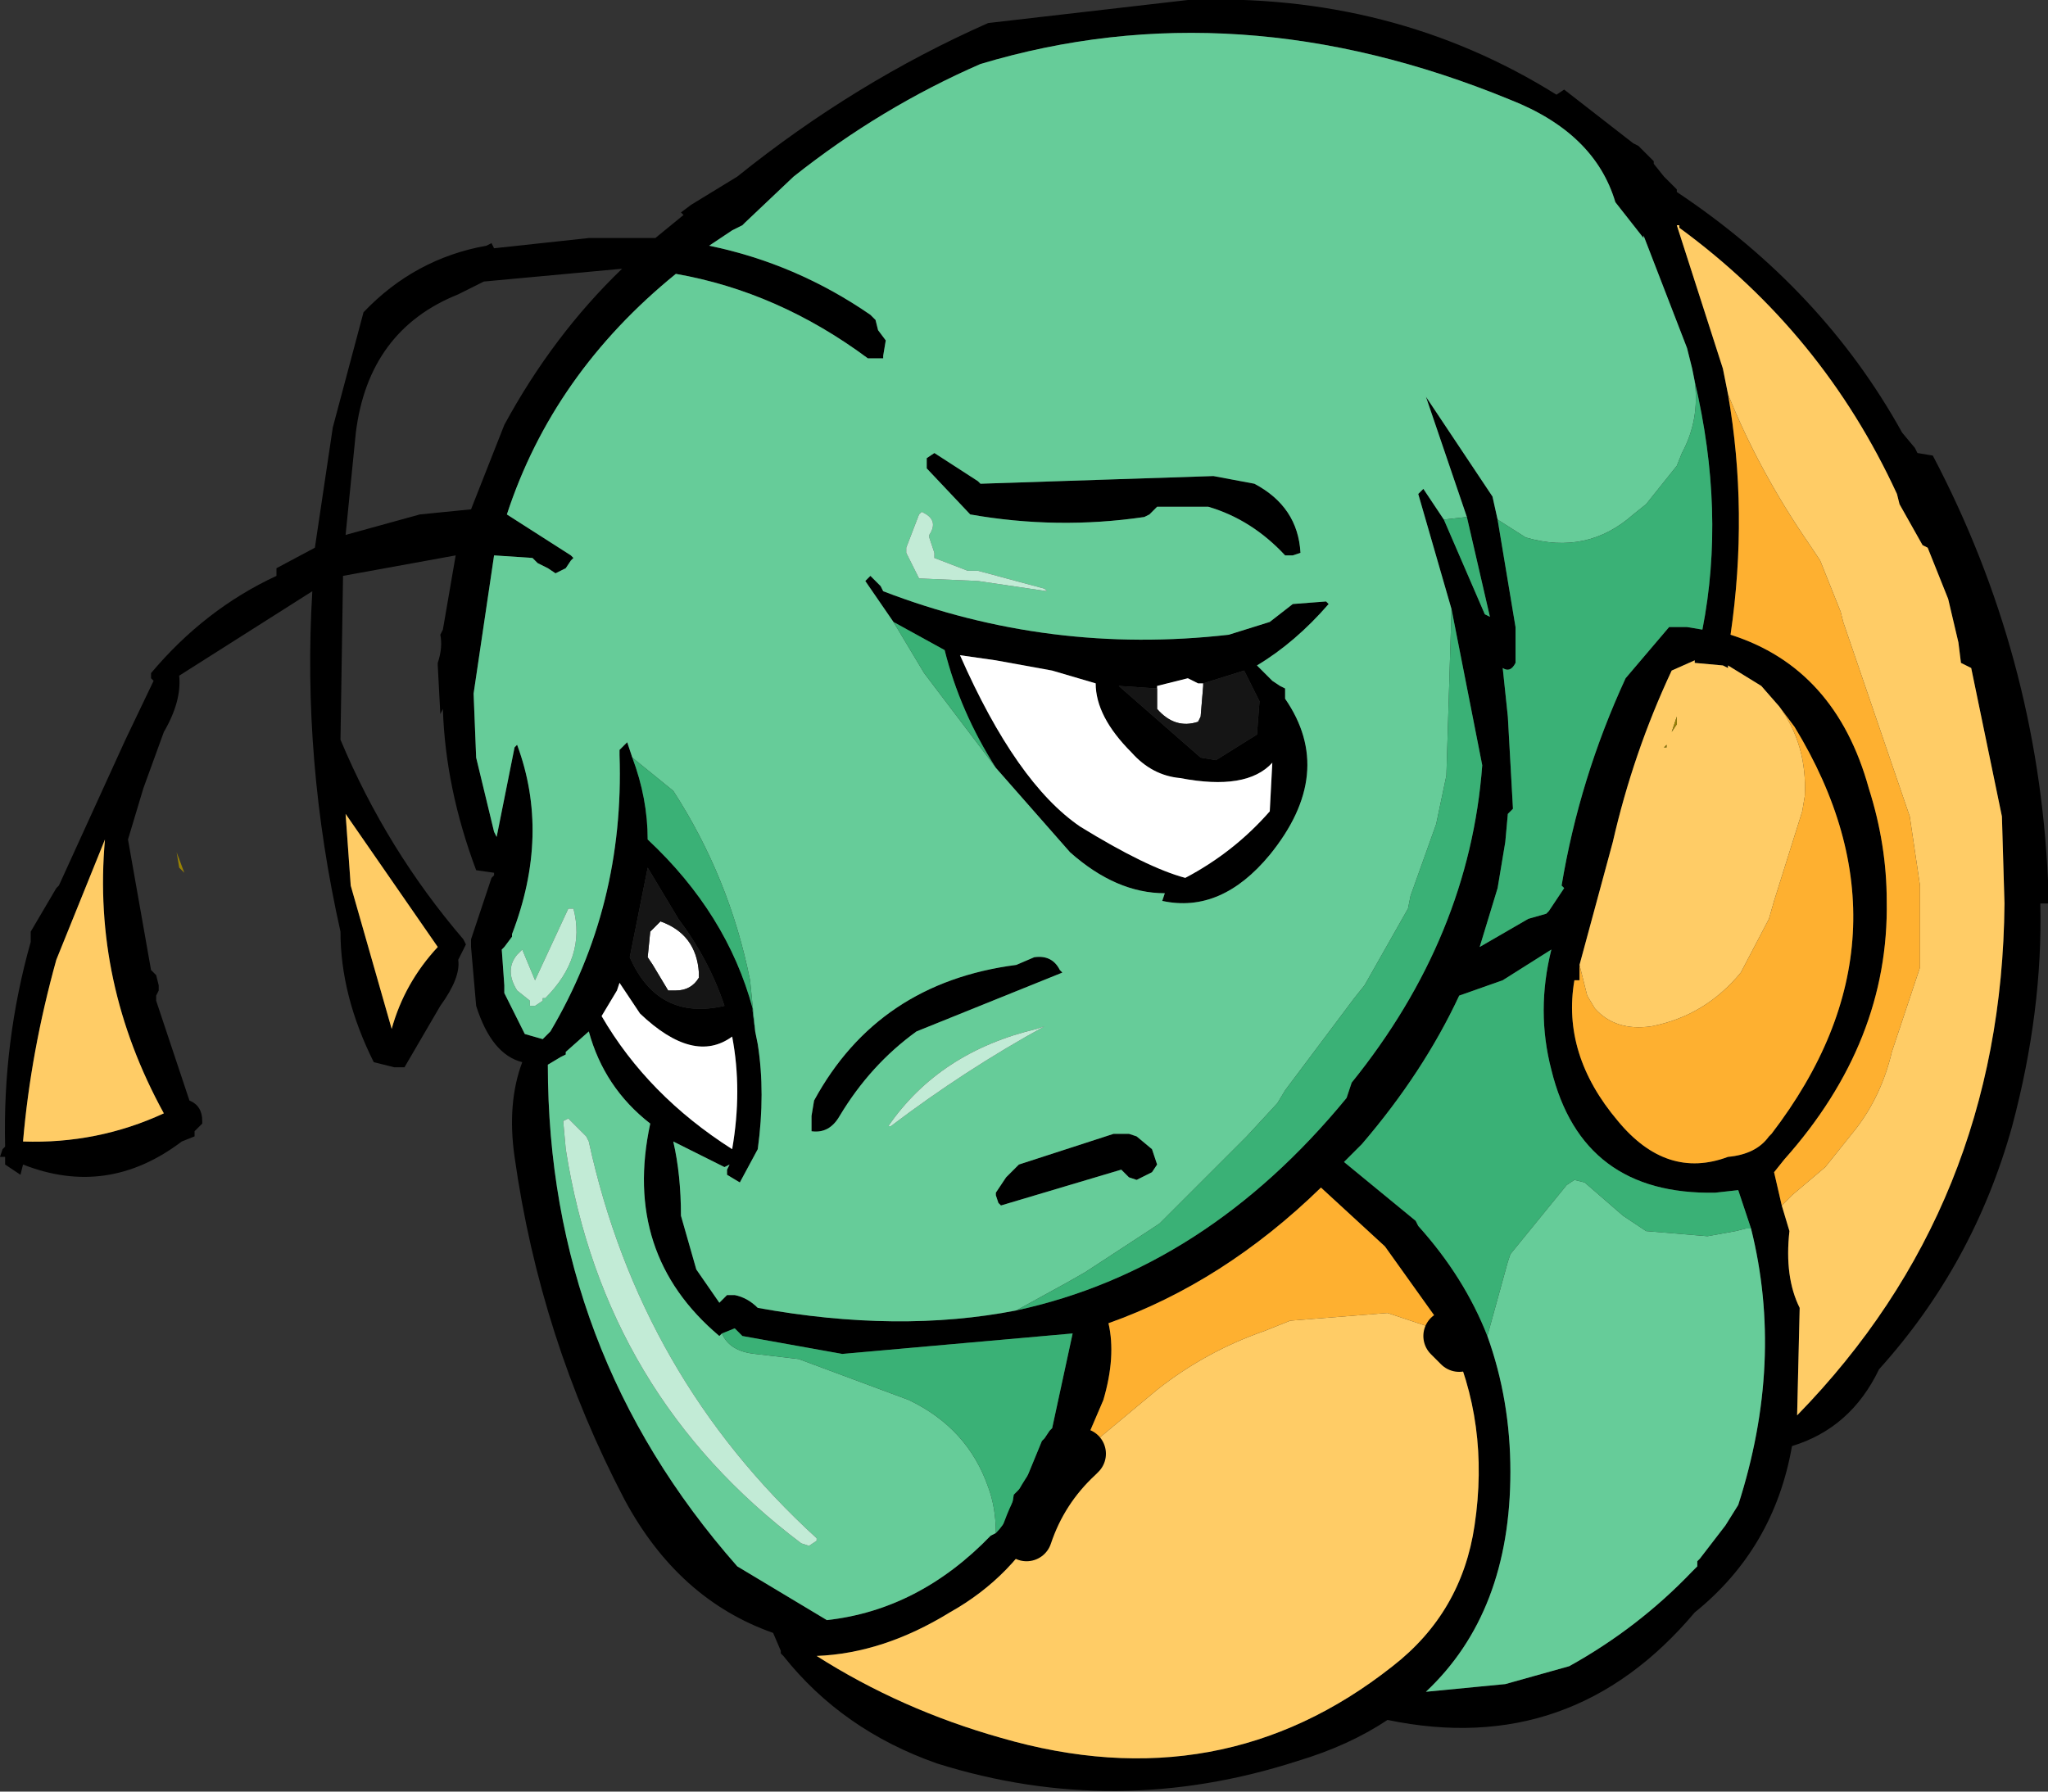 <?xml version="1.0" encoding="UTF-8" standalone="no"?>
<svg xmlns:ffdec="https://www.free-decompiler.com/flash" xmlns:xlink="http://www.w3.org/1999/xlink" ffdec:objectType="shape" height="35.0px" width="40.0px" xmlns="http://www.w3.org/2000/svg">
  <rect width="100%" height="100%" fill="#333333" stroke="none"/>
  <g transform="matrix(1.0, 0.0, 0.0, 1.0, 20.0, 17.5)">
    <path d="M12.75 -13.75 Q15.6 -11.85 17.15 -9.05 L17.4 -8.75 17.45 -8.65 17.75 -8.6 Q19.8 -4.7 20.0 -0.3 L20.0 0.15 19.85 0.15 Q19.9 2.25 19.3 4.5 18.55 7.2 16.7 9.25 16.15 10.4 15.0 10.75 14.65 12.75 13.1 14.0 10.7 16.85 7.1 16.1 6.35 16.6 5.35 16.9 1.8 18.05 -1.7 16.95 -3.55 16.3 -4.7 14.85 L-4.75 14.8 -4.75 14.75 -4.9 14.4 Q-6.75 13.75 -7.8 11.8 -9.45 8.65 -9.95 5.1 -10.1 4.05 -9.8 3.25 -10.4 3.1 -10.7 2.15 L-10.8 1.0 -10.8 0.85 -10.4 -0.35 -10.35 -0.4 -10.35 -0.45 -10.7 -0.5 Q-11.3 -2.1 -11.35 -3.65 L-11.4 -3.55 -11.45 -4.5 -11.45 -4.55 Q-11.35 -4.85 -11.4 -5.1 L-11.35 -5.2 -11.1 -6.65 -13.3 -6.25 -13.35 -3.05 Q-12.45 -0.9 -10.95 0.85 L-10.9 0.95 -11.05 1.25 Q-11.0 1.6 -11.4 2.15 L-12.1 3.35 -12.3 3.35 -12.7 3.25 Q-13.35 1.95 -13.35 0.7 -14.1 -2.65 -13.9 -5.95 L-16.5 -4.3 Q-16.45 -3.8 -16.8 -3.2 L-17.2 -2.1 -17.5 -1.1 -17.05 1.45 -16.95 1.55 -16.9 1.75 -16.9 1.85 -16.95 1.95 -16.95 2.05 -16.3 4.0 Q-16.05 4.1 -16.05 4.4 L-16.05 4.45 -16.2 4.6 -16.2 4.7 -16.45 4.8 Q-17.9 5.9 -19.55 5.25 L-19.6 5.45 -19.9 5.25 -19.9 5.1 -20.0 5.1 -19.95 4.95 -19.9 4.9 Q-19.95 2.85 -19.4 0.9 L-19.4 0.7 -18.9 -0.15 -18.85 -0.2 -17.55 -3.05 -17.0 -4.2 -17.05 -4.25 -17.05 -4.35 Q-16.0 -5.6 -14.6 -6.25 L-14.6 -6.4 -13.85 -6.8 -13.5 -9.15 -12.9 -11.4 Q-11.9 -12.45 -10.5 -12.7 L-10.4 -12.75 -10.35 -12.65 -8.5 -12.85 -7.2 -12.85 -6.65 -13.3 -6.7 -13.35 -6.5 -13.5 -5.6 -14.05 Q-3.3 -15.9 -0.7 -17.05 L3.2 -17.5 Q7.2 -17.65 10.4 -15.65 L10.55 -15.75 11.9 -14.7 12.0 -14.65 12.05 -14.6 12.3 -14.35 12.3 -14.3 12.5 -14.05 12.75 -13.8 12.75 -13.75 M14.8 6.05 L14.95 6.55 Q14.85 7.45 15.15 8.05 L15.1 10.15 Q19.1 6.05 19.15 0.15 L19.1 -1.55 18.5 -4.45 18.3 -4.55 18.25 -4.95 18.05 -5.8 17.65 -6.8 17.55 -6.85 17.1 -7.65 17.05 -7.85 Q15.6 -11.0 12.8 -13.05 L12.8 -13.1 12.75 -13.1 13.65 -10.3 13.75 -9.8 Q14.15 -7.5 13.8 -5.1 15.85 -4.45 16.5 -2.1 16.85 -1.0 16.85 0.1 16.9 2.85 14.85 5.15 L14.65 5.4 14.8 6.05 M13.1 -10.05 L13.05 -10.3 12.95 -10.7 12.1 -12.9 12.1 -12.85 11.55 -13.55 Q11.15 -14.9 9.5 -15.55 4.15 -17.75 -0.85 -16.25 -2.8 -15.4 -4.5 -14.05 L-5.45 -13.15 -5.5 -13.1 -5.7 -13.0 -6.15 -12.7 Q-4.45 -12.35 -3.0 -11.35 L-2.95 -11.3 -2.9 -11.25 -2.85 -11.05 -2.7 -10.85 -2.75 -10.55 -2.75 -10.5 -2.8 -10.5 -2.9 -10.5 -3.05 -10.5 Q-4.8 -11.8 -6.8 -12.15 -9.2 -10.2 -10.1 -7.45 L-8.85 -6.65 -8.8 -6.6 -8.85 -6.55 -8.95 -6.4 -9.05 -6.35 -9.15 -6.3 -9.3 -6.4 -9.5 -6.5 -9.6 -6.6 -10.35 -6.65 -10.75 -3.95 -10.7 -2.7 -10.35 -1.25 -10.3 -1.15 -9.95 -2.9 -9.9 -2.95 Q-9.25 -1.2 -10.0 0.75 L-10.0 0.8 -10.15 1.0 -10.2 1.05 -10.15 1.75 -10.15 1.9 -9.75 2.7 -9.4 2.8 -9.25 2.65 Q-7.8 0.2 -7.9 -2.75 L-7.9 -2.85 -7.75 -3.0 -7.65 -2.7 Q-7.35 -1.9 -7.35 -1.1 -5.8 0.35 -5.3 2.2 L-5.3 2.25 -5.25 2.65 -5.2 2.9 Q-5.05 3.85 -5.2 4.95 L-5.55 5.6 -5.8 5.45 -5.8 5.35 -5.75 5.25 -5.85 5.3 -6.85 4.8 Q-6.7 5.45 -6.7 6.25 L-6.4 7.3 -5.95 7.95 -5.8 7.8 -5.65 7.8 Q-5.4 7.85 -5.2 8.05 -2.45 8.55 -0.15 8.1 3.55 7.3 6.3 3.95 L6.35 3.8 6.4 3.65 Q8.7 0.8 8.95 -2.55 L8.35 -5.6 7.7 -7.85 7.8 -7.95 8.2 -7.35 9.0 -5.5 9.1 -5.45 8.65 -7.4 7.85 -9.75 9.15 -7.8 9.25 -7.35 9.6 -5.25 9.6 -4.55 Q9.5 -4.35 9.35 -4.45 L9.45 -3.5 9.55 -1.7 9.5 -1.65 9.45 -1.6 9.4 -1.05 9.25 -0.15 8.9 1.0 9.85 0.45 10.2 0.35 10.25 0.3 10.55 -0.15 10.5 -0.2 Q10.85 -2.3 11.75 -4.25 L12.6 -5.25 12.8 -5.25 12.85 -5.25 12.95 -5.25 13.25 -5.2 Q13.7 -7.5 13.1 -10.05 M14.75 -3.7 L14.4 -4.1 13.75 -4.5 13.75 -4.45 13.65 -4.5 13.1 -4.55 13.1 -4.6 12.65 -4.4 Q11.9 -2.8 11.5 -1.05 L11.5 -1.1 11.5 -1.05 10.85 1.35 10.85 1.5 10.85 1.65 10.75 1.65 Q10.5 3.1 11.6 4.4 12.55 5.55 13.75 5.1 14.3 5.05 14.55 4.7 L14.6 4.65 Q17.55 0.8 15.05 -3.3 L14.75 -3.7 M14.2 6.5 L13.95 5.75 13.5 5.8 Q10.9 5.85 10.3 3.4 10.0 2.25 10.3 1.05 L9.35 1.65 8.5 1.95 Q7.8 3.45 6.6 4.85 L6.25 5.2 7.65 6.35 7.7 6.45 Q8.6 7.45 9.05 8.6 9.5 9.85 9.5 11.25 9.5 14.0 7.85 15.55 L9.4 15.4 10.65 15.05 Q12.0 14.3 13.05 13.2 L13.15 13.1 13.15 13.0 13.2 12.95 13.7 12.3 13.95 11.9 Q14.85 9.1 14.2 6.5 M-10.55 -12.0 Q-10.75 -11.9 -11.05 -11.75 -12.8 -11.05 -13.05 -9.05 L-13.25 -7.05 -11.8 -7.45 -10.8 -7.55 -10.15 -9.2 Q-9.2 -10.95 -7.85 -12.25 L-10.55 -12.0 M-18.9 1.25 Q-19.4 3.05 -19.55 4.8 -18.1 4.85 -16.8 4.25 -18.2 1.7 -17.95 -1.1 L-18.9 1.25 M-2.55 -5.35 L-3.1 -6.15 -3.0 -6.25 -2.95 -6.2 -2.8 -6.05 -2.75 -5.95 Q0.5 -4.7 4.0 -5.1 L4.8 -5.35 5.25 -5.7 5.9 -5.75 5.95 -5.7 Q5.3 -4.95 4.55 -4.5 L4.85 -4.2 5.0 -4.1 5.1 -4.05 5.1 -3.85 Q6.1 -2.4 4.8 -0.8 3.85 0.35 2.7 0.1 L2.75 -0.05 Q1.8 -0.05 0.9 -0.85 L-0.55 -2.5 Q-1.25 -3.6 -1.55 -4.8 L-2.55 -5.35 M2.6 -7.6 L2.45 -7.45 2.35 -7.4 Q0.65 -7.15 -1.05 -7.45 L-1.9 -8.35 -1.9 -8.55 -1.75 -8.65 -0.9 -8.1 -0.85 -8.05 3.7 -8.2 4.5 -8.05 Q5.35 -7.6 5.4 -6.7 L5.25 -6.65 5.1 -6.65 Q4.45 -7.35 3.6 -7.6 L2.6 -7.6 M0.55 -4.4 L-0.55 -4.6 -1.25 -4.7 Q-0.15 -2.2 1.1 -1.35 2.4 -0.55 3.15 -0.35 4.1 -0.85 4.8 -1.65 L4.85 -2.6 Q4.35 -2.05 3.05 -2.3 2.5 -2.35 2.1 -2.8 1.4 -3.5 1.4 -4.15 L0.55 -4.4 M2.6 -4.05 L1.85 -4.1 3.45 -2.7 3.75 -2.65 4.55 -3.15 4.6 -3.8 4.3 -4.4 3.5 -4.15 3.4 -4.15 3.2 -4.25 2.6 -4.1 2.6 -4.05 M0.75 1.5 L-2.1 2.65 Q-3.0 3.3 -3.6 4.3 -3.8 4.65 -4.15 4.6 L-4.15 4.3 -4.1 4.0 Q-2.85 1.7 -0.15 1.35 L0.2 1.2 Q0.55 1.15 0.7 1.45 L0.75 1.5 M1.75 4.65 L2.05 4.65 2.2 4.7 2.5 4.95 2.6 5.25 2.5 5.4 2.2 5.55 2.05 5.5 1.9 5.35 -0.45 6.05 -0.5 6.0 -0.55 5.85 -0.55 5.8 -0.35 5.5 -0.1 5.25 1.75 4.65 M-13.15 -0.2 L-12.35 2.6 Q-12.1 1.7 -11.45 1.0 L-13.25 -1.6 -13.15 -0.2 M-5.9 8.55 L-5.95 8.6 Q-7.85 7.0 -7.3 4.45 -8.2 3.75 -8.5 2.65 L-8.95 3.05 -8.95 3.1 -9.05 3.15 -9.3 3.3 Q-9.3 8.9 -5.6 13.1 L-3.85 14.15 Q-2.05 13.95 -0.65 12.5 L-0.55 12.45 Q-0.25 12.15 -0.2 11.7 L-0.05 11.55 0.0 11.5 0.35 10.65 0.4 10.6 0.5 10.45 0.55 10.4 0.95 8.55 -3.55 8.95 -5.5 8.6 -5.65 8.45 -5.9 8.55 M-7.7 1.2 Q-7.15 2.45 -5.85 2.15 -6.15 1.25 -6.75 0.45 L-7.35 -0.55 -7.7 1.2 M-7.95 1.85 L-8.25 2.35 Q-7.35 3.9 -5.7 4.95 -5.5 3.8 -5.7 2.75 -6.45 3.3 -7.5 2.3 L-7.9 1.7 -7.95 1.85 M8.3 8.6 L7.05 6.85 5.8 5.7 Q3.9 7.55 1.65 8.35 1.8 9.0 1.55 9.85 L1.1 10.9 0.45 12.05 Q-0.2 13.3 -1.45 14.0 -2.75 14.8 -4.05 14.85 -2.4 15.9 -0.45 16.45 3.85 17.7 7.2 15.05 8.55 14.0 8.8 12.3 9.1 10.3 8.3 8.6 L8.5 8.8 8.3 8.6 M1.1 10.9 L1.05 10.95 Q0.35 11.6 0.05 12.5 0.35 11.6 1.05 10.95 L1.1 10.9" fill="#000000" fill-rule="evenodd" stroke="none"/>
    <path d="M13.75 -9.8 L13.65 -10.3 12.75 -13.1 12.8 -13.1 12.8 -13.05 Q15.6 -11.0 17.05 -7.85 L17.1 -7.65 17.55 -6.85 17.65 -6.8 18.05 -5.8 18.25 -4.95 18.3 -4.55 18.5 -4.45 19.1 -1.55 19.15 0.15 Q19.1 6.05 15.1 10.15 L15.15 8.05 Q14.85 7.45 14.95 6.55 L14.8 6.05 14.85 6.0 15.0 5.85 15.65 5.3 16.25 4.55 Q16.75 3.9 16.95 3.05 L17.0 2.9 17.5 1.4 17.5 1.15 17.5 0.15 17.5 -0.2 17.3 -1.55 16.0 -5.35 15.95 -5.55 15.55 -6.55 15.35 -6.85 Q14.35 -8.3 13.75 -9.8 M10.85 1.35 L11.5 -1.05 11.5 -1.1 11.5 -1.05 Q11.9 -2.8 12.65 -4.4 L13.1 -4.6 13.1 -4.55 13.65 -4.5 13.75 -4.45 13.75 -4.5 14.4 -4.1 14.75 -3.7 Q15.3 -2.95 15.25 -1.95 L15.2 -1.65 14.65 0.1 14.55 0.45 14.0 1.5 Q13.3 2.35 12.25 2.55 11.55 2.65 11.15 2.2 L11.0 1.95 10.85 1.35 M12.75 -3.5 L12.65 -3.2 12.75 -3.35 12.75 -3.5 M-18.9 1.25 L-17.95 -1.1 Q-18.2 1.7 -16.8 4.25 -18.1 4.85 -19.55 4.8 -19.4 3.05 -18.9 1.25 M12.5 -2.9 L12.55 -2.9 12.55 -2.95 12.5 -2.9 M-13.15 -0.2 L-13.25 -1.6 -11.45 1.0 Q-12.1 1.7 -12.35 2.6 L-13.15 -0.2 M1.1 10.9 L2.6 9.65 Q3.55 8.9 4.7 8.5 L4.95 8.4 5.2 8.3 7.1 8.15 7.7 8.35 7.85 8.4 8.1 8.55 8.3 8.6 Q9.1 10.3 8.8 12.3 8.55 14.0 7.2 15.05 3.85 17.7 -0.45 16.45 -2.4 15.9 -4.05 14.85 -2.75 14.8 -1.45 14.0 -0.2 13.3 0.45 12.05 L1.1 10.9" fill="#ffcc66" fill-rule="evenodd" stroke="none"/>
    <path d="M-7.65 -2.7 L-7.75 -3.0 -7.9 -2.85 -7.9 -2.75 Q-7.8 0.2 -9.25 2.65 L-9.4 2.8 -9.75 2.7 -10.15 1.9 -10.15 1.75 -10.2 1.05 -10.15 1.0 -10.0 0.8 -10.0 0.75 Q-9.25 -1.2 -9.9 -2.95 L-9.95 -2.9 -10.3 -1.15 -10.35 -1.25 -10.7 -2.7 -10.75 -3.95 -10.35 -6.65 -9.6 -6.6 -9.5 -6.5 -9.3 -6.4 -9.15 -6.3 -9.05 -6.35 -8.95 -6.4 -8.85 -6.55 -8.8 -6.6 -8.85 -6.65 -10.1 -7.45 Q-9.2 -10.2 -6.8 -12.15 -4.8 -11.8 -3.05 -10.5 L-2.9 -10.5 -2.8 -10.5 -2.75 -10.5 -2.75 -10.55 -2.7 -10.85 -2.85 -11.05 -2.9 -11.25 -2.95 -11.3 -3.0 -11.35 Q-4.45 -12.35 -6.15 -12.7 L-5.7 -13.0 -5.5 -13.1 -5.45 -13.15 -4.5 -14.05 Q-2.8 -15.4 -0.85 -16.25 4.15 -17.75 9.5 -15.55 11.15 -14.9 11.55 -13.55 L12.1 -12.85 12.1 -12.9 12.95 -10.7 13.05 -10.3 13.1 -10.05 Q13.2 -9.3 12.85 -8.65 L12.75 -8.4 12.15 -7.65 11.9 -7.45 Q11.0 -6.65 9.8 -7.0 L9.25 -7.35 9.15 -7.8 7.85 -9.75 8.65 -7.4 8.2 -7.35 7.8 -7.95 7.7 -7.85 8.35 -5.6 8.25 -2.35 8.05 -1.4 7.55 0.0 7.5 0.25 6.65 1.75 6.45 2.0 5.1 3.8 4.95 4.05 4.35 4.7 4.2 4.85 2.65 6.4 2.5 6.5 1.2 7.35 0.85 7.55 -0.15 8.1 Q-2.45 8.55 -5.2 8.05 -5.4 7.85 -5.65 7.8 L-5.8 7.8 -5.95 7.95 -6.4 7.3 -6.7 6.25 Q-6.7 5.45 -6.85 4.8 L-5.85 5.3 -5.75 5.25 -5.8 5.35 -5.8 5.45 -5.55 5.6 -5.2 4.95 Q-5.05 3.85 -5.2 2.9 L-5.25 2.65 -5.35 1.65 Q-5.75 -0.35 -6.85 -2.05 L-7.65 -2.7 M9.05 8.6 L9.45 7.15 9.5 7.0 10.6 5.65 10.75 5.55 10.95 5.6 11.7 6.25 12.15 6.55 13.35 6.65 13.9 6.55 14.1 6.5 14.2 6.5 Q14.85 9.1 13.95 11.9 L13.7 12.3 13.2 12.95 13.15 13.0 13.15 13.1 13.05 13.2 Q12.0 14.3 10.65 15.05 L9.4 15.4 7.85 15.55 Q9.5 14.0 9.5 11.25 9.5 9.85 9.05 8.6 M-0.55 -2.5 L0.9 -0.85 Q1.8 -0.05 2.75 -0.05 L2.7 0.1 Q3.85 0.35 4.8 -0.8 6.1 -2.4 5.1 -3.85 L5.1 -4.05 5.0 -4.1 4.85 -4.2 4.55 -4.5 Q5.3 -4.95 5.95 -5.7 L5.9 -5.75 5.25 -5.7 4.8 -5.35 4.0 -5.1 Q0.5 -4.7 -2.75 -5.95 L-2.8 -6.05 -2.95 -6.2 -3.0 -6.25 -3.1 -6.15 -2.55 -5.35 -1.95 -4.35 -0.7 -2.7 -0.55 -2.5 M2.6 -7.6 L3.6 -7.6 Q4.45 -7.35 5.1 -6.65 L5.25 -6.65 5.4 -6.7 Q5.35 -7.6 4.5 -8.05 L3.7 -8.2 -0.85 -8.05 -0.9 -8.1 -1.75 -8.65 -1.9 -8.55 -1.9 -8.35 -1.05 -7.45 Q0.65 -7.15 2.35 -7.4 L2.45 -7.45 2.6 -7.6 M-1.1 -6.35 L-1.75 -6.6 -1.75 -6.7 -1.85 -7.0 -1.85 -7.05 Q-1.65 -7.35 -2.0 -7.5 L-2.05 -7.45 -2.3 -6.8 -2.3 -6.7 -2.05 -6.2 -0.9 -6.15 0.45 -5.95 0.4 -6.0 -0.9 -6.35 -1.1 -6.35 M0.4 2.55 L0.25 2.6 Q-1.65 3.05 -2.65 4.5 L-2.6 4.5 Q-1.15 3.4 0.4 2.55 M1.75 4.65 L-0.1 5.25 -0.35 5.5 -0.55 5.8 -0.55 5.85 -0.5 6.0 -0.45 6.05 1.9 5.35 2.05 5.5 2.2 5.55 2.5 5.4 2.6 5.25 2.5 4.95 2.2 4.7 2.05 4.65 1.75 4.65 M0.75 1.5 L0.7 1.45 Q0.55 1.15 0.2 1.2 L-0.15 1.35 Q-2.85 1.7 -4.1 4.0 L-4.15 4.3 -4.15 4.6 Q-3.8 4.65 -3.6 4.3 -3.0 3.3 -2.1 2.65 L0.75 1.5 M-9.8 1.05 L-9.9 1.15 Q-10.15 1.45 -9.9 1.85 L-9.65 2.05 -9.65 2.15 -9.55 2.15 -9.4 2.05 -9.4 2.0 -9.35 2.0 Q-8.55 1.2 -8.8 0.25 L-8.9 0.25 -9.55 1.65 -9.8 1.05 M-0.55 12.45 L-0.65 12.5 Q-2.05 13.95 -3.85 14.15 L-5.6 13.1 Q-9.3 8.9 -9.3 3.3 L-9.05 3.15 -8.95 3.1 -8.95 3.05 -8.5 2.65 Q-8.2 3.75 -7.3 4.45 -7.85 7.0 -5.95 8.6 L-5.9 8.55 Q-5.75 8.9 -5.25 8.95 L-4.4 9.05 -2.25 9.85 Q-1.1 10.4 -0.7 11.55 -0.55 11.95 -0.55 12.45 M-9.0 4.4 L-8.95 4.95 Q-8.2 9.75 -4.35 12.65 L-4.2 12.7 -4.05 12.6 -4.05 12.55 Q-7.5 9.4 -8.5 4.8 L-8.55 4.7 -8.9 4.35 -9.0 4.4" fill="#66cc99" fill-rule="evenodd" stroke="none"/>
    <path d="M-7.65 -2.7 L-6.85 -2.05 Q-5.75 -0.35 -5.35 1.65 L-5.25 2.65 -5.3 2.25 -5.3 2.2 Q-5.8 0.35 -7.35 -1.1 -7.35 -1.9 -7.65 -2.7 M-0.15 8.1 L0.85 7.55 1.2 7.35 2.5 6.5 2.65 6.4 4.2 4.85 4.35 4.7 4.95 4.05 5.1 3.8 6.45 2.0 6.65 1.75 7.5 0.25 7.55 0.0 8.05 -1.4 8.25 -2.35 8.35 -5.6 8.95 -2.55 Q8.7 0.8 6.4 3.65 L6.35 3.8 6.3 3.95 Q3.55 7.3 -0.15 8.1 M8.2 -7.35 L8.65 -7.4 9.1 -5.45 9.0 -5.5 8.2 -7.35 M9.25 -7.35 L9.8 -7.0 Q11.0 -6.65 11.9 -7.45 L12.15 -7.65 12.75 -8.4 12.85 -8.65 Q13.2 -9.3 13.1 -10.05 13.7 -7.5 13.25 -5.2 L12.95 -5.25 12.85 -5.25 12.8 -5.25 12.6 -5.25 11.75 -4.25 Q10.85 -2.3 10.5 -0.2 L10.55 -0.15 10.25 0.3 10.2 0.35 9.85 0.45 8.9 1.0 9.25 -0.15 9.4 -1.05 9.45 -1.6 9.5 -1.65 9.55 -1.7 9.45 -3.5 9.35 -4.45 Q9.5 -4.35 9.6 -4.55 L9.6 -5.25 9.25 -7.35 M14.2 6.5 L14.1 6.5 13.9 6.55 13.35 6.65 12.15 6.55 11.7 6.25 10.95 5.6 10.75 5.55 10.6 5.65 9.5 7.0 9.45 7.15 9.05 8.6 Q8.6 7.45 7.7 6.45 L7.65 6.35 6.25 5.2 6.6 4.85 Q7.8 3.45 8.5 1.95 L9.35 1.65 10.3 1.05 Q10.0 2.25 10.3 3.4 10.9 5.85 13.5 5.8 L13.95 5.75 14.2 6.5 M-0.55 -2.5 L-0.7 -2.7 -1.95 -4.35 -2.55 -5.35 -1.55 -4.8 Q-1.25 -3.6 -0.55 -2.5 M-0.55 12.45 Q-0.55 11.95 -0.7 11.55 -1.1 10.4 -2.25 9.85 L-4.4 9.05 -5.25 8.95 Q-5.75 8.9 -5.9 8.55 L-5.65 8.45 -5.5 8.6 -3.55 8.95 0.95 8.55 0.55 10.4 0.5 10.45 0.4 10.6 0.35 10.65 0.0 11.5 -0.05 11.55 -0.2 11.7 Q-0.25 12.15 -0.55 12.45" fill="#3ab176" fill-rule="evenodd" stroke="none"/>
    <path d="M13.75 -9.8 Q14.35 -8.3 15.35 -6.85 L15.55 -6.55 15.95 -5.55 16.0 -5.35 17.3 -1.55 17.5 -0.2 17.5 0.15 17.5 1.15 17.5 1.4 17.0 2.9 16.95 3.05 Q16.75 3.9 16.25 4.55 L15.65 5.3 15.0 5.85 14.85 6.0 14.8 6.05 14.65 5.4 14.85 5.15 Q16.9 2.85 16.85 0.1 16.85 -1.0 16.5 -2.1 15.85 -4.45 13.8 -5.1 14.15 -7.5 13.75 -9.8 M10.85 1.35 L11.0 1.95 11.15 2.2 Q11.55 2.65 12.25 2.55 13.3 2.35 14.0 1.5 L14.55 0.45 14.65 0.1 15.2 -1.65 15.25 -1.95 Q15.3 -2.95 14.75 -3.7 L15.05 -3.3 Q17.55 0.8 14.6 4.65 L14.55 4.7 Q14.3 5.05 13.75 5.1 12.55 5.55 11.6 4.4 10.5 3.1 10.75 1.65 L10.85 1.65 10.85 1.5 10.85 1.35 M1.1 10.9 L1.55 9.85 Q1.8 9.0 1.65 8.35 3.9 7.55 5.8 5.7 L7.05 6.85 8.3 8.6 8.1 8.55 7.85 8.4 7.7 8.35 7.1 8.15 5.2 8.3 4.95 8.4 4.7 8.5 Q3.55 8.9 2.6 9.65 L1.1 10.9" fill="#feb030" fill-rule="evenodd" stroke="none"/>
    <path d="M12.75 -3.5 L12.75 -3.35 12.65 -3.2 12.75 -3.5 M-16.5 -0.55 L-16.55 -0.85 -16.4 -0.45 -16.5 -0.55 M12.5 -2.9 L12.55 -2.95 12.55 -2.9 12.5 -2.9" fill="#998204" fill-rule="evenodd" stroke="none"/>
    <path d="M-1.1 -6.35 L-0.9 -6.35 0.4 -6.0 0.45 -5.95 -0.9 -6.15 -2.05 -6.2 -2.3 -6.7 -2.3 -6.8 -2.05 -7.45 -2.0 -7.5 Q-1.65 -7.35 -1.85 -7.05 L-1.85 -7.0 -1.75 -6.7 -1.75 -6.6 -1.1 -6.35 M0.4 2.55 Q-1.15 3.4 -2.6 4.5 L-2.65 4.5 Q-1.65 3.05 0.25 2.6 L0.4 2.55 M-9.8 1.05 L-9.55 1.65 -8.9 0.25 -8.8 0.25 Q-8.55 1.2 -9.35 2.0 L-9.4 2.0 -9.4 2.05 -9.55 2.15 -9.65 2.15 -9.65 2.05 -9.9 1.85 Q-10.15 1.45 -9.9 1.15 L-9.8 1.05 M-9.0 4.4 L-8.9 4.35 -8.55 4.7 -8.5 4.8 Q-7.5 9.4 -4.05 12.55 L-4.05 12.6 -4.2 12.7 -4.35 12.65 Q-8.2 9.75 -8.95 4.95 L-9.0 4.4" fill="#c2ebd6" fill-rule="evenodd" stroke="none"/>
    <path d="M0.55 -4.4 L1.4 -4.15 Q1.4 -3.5 2.1 -2.8 2.5 -2.35 3.05 -2.3 4.35 -2.05 4.85 -2.6 L4.8 -1.65 Q4.1 -0.85 3.15 -0.35 2.4 -0.55 1.1 -1.35 -0.15 -2.2 -1.25 -4.7 L-0.55 -4.6 0.55 -4.4 M3.5 -4.15 L3.5 -4.1 3.45 -3.5 3.4 -3.4 Q2.95 -3.25 2.6 -3.65 L2.6 -3.95 2.6 -4.05 2.6 -4.1 3.2 -4.25 3.4 -4.15 3.5 -4.15 M-7.3 0.7 L-7.1 0.5 Q-6.4 0.75 -6.35 1.5 L-6.35 1.6 Q-6.5 1.85 -6.8 1.85 L-6.95 1.85 -7.25 1.35 -7.35 1.2 -7.3 0.7 M-7.95 1.85 L-7.9 1.7 -7.5 2.3 Q-6.45 3.3 -5.7 2.75 -5.5 3.8 -5.7 4.95 -7.35 3.9 -8.25 2.35 L-7.95 1.85" fill="#ffffff" fill-rule="evenodd" stroke="none"/>
    <path d="M2.6 -4.05 L2.6 -3.95 2.6 -3.65 Q2.95 -3.25 3.4 -3.4 L3.45 -3.5 3.5 -4.1 3.5 -4.15 4.3 -4.4 4.6 -3.8 4.55 -3.15 3.75 -2.65 3.45 -2.7 1.85 -4.1 2.6 -4.05 M-7.7 1.2 L-7.35 -0.55 -6.75 0.45 Q-6.15 1.25 -5.85 2.15 -7.15 2.45 -7.7 1.2 M-7.3 0.7 L-7.35 1.2 -7.25 1.35 -6.95 1.85 -6.8 1.85 Q-6.5 1.85 -6.35 1.6 L-6.35 1.5 Q-6.4 0.75 -7.1 0.5 L-7.3 0.7" fill="#151515" fill-rule="evenodd" stroke="none"/>
    <path d="M8.3 8.6 L8.5 8.8 M0.05 12.5 Q0.35 11.6 1.05 10.95 L1.1 10.9" ffdec:has-small-stroke="true" ffdec:original-stroke-width="0.05" fill="none" stroke="#000000" stroke-linecap="round" stroke-linejoin="round" stroke-width="1.0"/>
  </g>
</svg>

